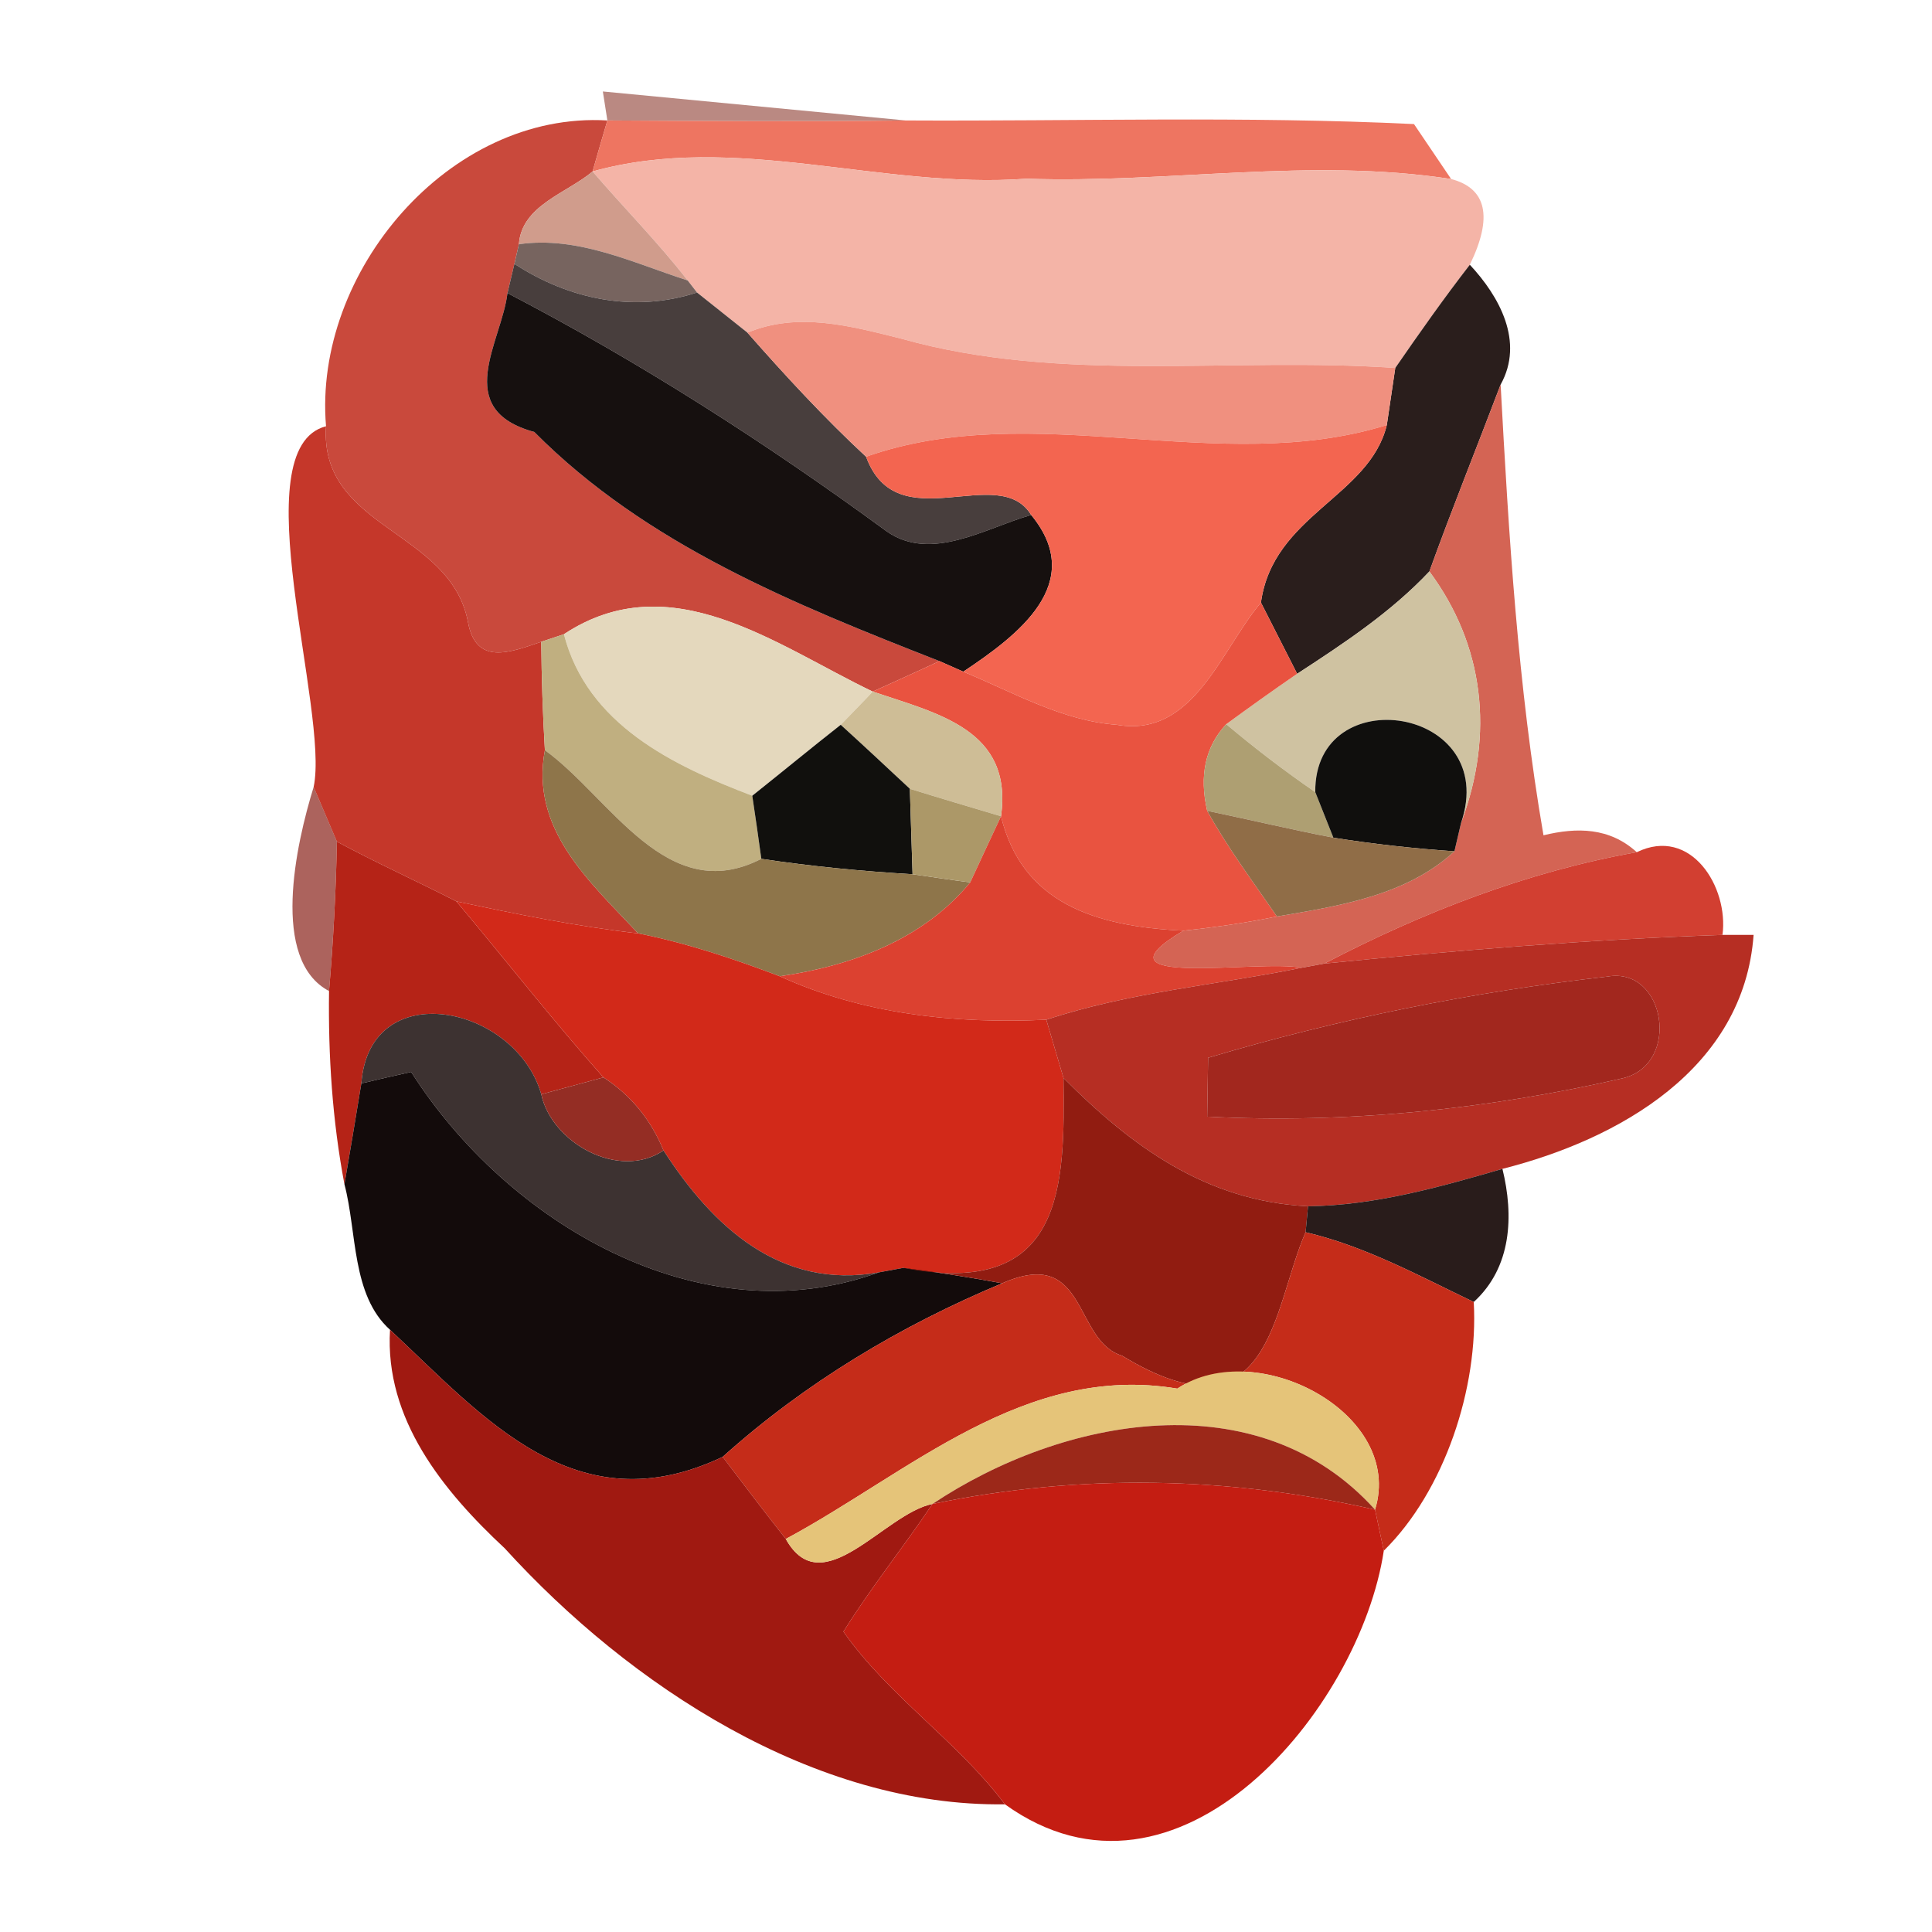 <?xml version="1.0" encoding="UTF-8" ?>
<!DOCTYPE svg PUBLIC "-//W3C//DTD SVG 1.1//EN" "http://www.w3.org/Graphics/SVG/1.1/DTD/svg11.dtd">
<svg width="64pt" height="64pt" viewBox="0 0 64 64" version="1.1" xmlns="http://www.w3.org/2000/svg">
<g id="#8d3b309a">
<path fill="#8d3b30" opacity="0.60" d=" M 19.97 3.03 C 22.47 3.27 27.49 3.75 30.00 3.99 C 26.70 4.03 23.41 4.01 20.12 3.99 L 19.97 3.03 Z" />
</g>
<g id="#c84638fa">
<path fill="#c84638" opacity="0.98" d=" M 10.80 14.12 C 10.37 9.02 14.88 3.68 20.12 3.99 C 19.99 4.42 19.75 5.26 19.63 5.68 C 18.78 6.40 17.28 6.80 17.19 8.09 L 17.04 8.74 L 16.81 9.71 C 16.62 11.32 14.95 13.56 17.70 14.31 C 21.40 18.04 26.32 20.02 31.12 21.90 C 30.57 22.16 29.46 22.66 28.91 22.91 C 25.72 21.38 22.22 18.67 18.68 21.01 L 17.93 21.26 C 16.90 21.61 15.76 22.07 15.50 20.59 C 14.90 17.54 10.58 17.52 10.80 14.12 Z" />
</g>
<g id="#ee715df8">
<path fill="#ee715d" opacity="0.97" d=" M 20.12 3.99 C 23.41 4.01 26.70 4.03 30.00 3.99 C 35.61 4.02 41.23 3.84 46.84 4.11 C 47.15 4.56 47.76 5.48 48.07 5.93 C 43.40 5.21 38.69 6.08 34.00 5.92 C 29.21 6.28 24.35 4.36 19.63 5.68 C 19.75 5.26 19.99 4.42 20.12 3.99 Z" />
</g>
<g id="#f4b4a7fe">
<path fill="#f4b4a7" opacity="1.00" d=" M 19.63 5.68 C 24.35 4.36 29.21 6.28 34.00 5.92 C 38.69 6.08 43.40 5.21 48.07 5.93 C 49.25 6.24 49.46 7.19 48.69 8.77 C 47.83 9.88 47.02 11.03 46.22 12.19 C 40.78 11.81 35.18 12.72 29.86 11.22 C 28.18 10.80 26.44 10.32 24.76 11.02 C 24.34 10.69 23.51 10.02 23.09 9.69 L 22.78 9.29 C 21.80 8.03 20.67 6.89 19.63 5.68 Z" />
</g>
<g id="#d09c8cff">
<path fill="#d09c8c" opacity="1.00" d=" M 17.19 8.09 C 17.28 6.80 18.78 6.40 19.63 5.68 C 20.67 6.89 21.80 8.03 22.78 9.29 C 20.97 8.71 19.15 7.81 17.19 8.09 Z" />
</g>
<g id="#77645fff">
<path fill="#77645f" opacity="1.00" d=" M 17.19 8.09 C 19.15 7.81 20.97 8.71 22.78 9.29 L 23.09 9.69 C 21.00 10.37 18.85 9.92 17.04 8.74 L 17.19 8.09 Z" />
</g>
<g id="#483e3dff">
<path fill="#483e3d" opacity="1.00" d=" M 17.04 8.74 C 18.85 9.92 21.00 10.37 23.09 9.69 C 23.51 10.02 24.34 10.69 24.76 11.02 C 26.01 12.44 27.30 13.84 28.69 15.13 C 29.72 17.93 33.08 15.29 34.16 17.06 C 32.66 17.48 30.85 18.64 29.37 17.60 C 25.37 14.67 21.21 12.00 16.81 9.71 L 17.04 8.74 Z" />
</g>
<g id="#261a18fa">
<path fill="#261a18" opacity="0.98" d=" M 46.22 12.19 C 47.02 11.03 47.83 9.88 48.69 8.77 C 49.67 9.82 50.50 11.32 49.71 12.74 C 48.93 14.80 48.10 16.85 47.35 18.93 C 46.08 20.28 44.52 21.31 42.97 22.32 C 42.67 21.73 42.07 20.55 41.77 19.96 C 42.17 17.06 45.36 16.46 45.94 14.08 C 46.01 13.61 46.15 12.66 46.22 12.19 Z" />
</g>
<g id="#16100fff">
<path fill="#16100f" opacity="1.00" d=" M 16.81 9.71 C 21.21 12.00 25.37 14.67 29.37 17.60 C 30.85 18.64 32.66 17.48 34.16 17.06 C 36.02 19.32 33.71 21.05 31.91 22.25 L 31.12 21.90 C 26.32 20.02 21.40 18.04 17.70 14.31 C 14.95 13.56 16.62 11.32 16.81 9.71 Z" />
</g>
<g id="#f0907fff">
<path fill="#f0907f" opacity="1.00" d=" M 24.76 11.02 C 26.44 10.32 28.18 10.80 29.86 11.22 C 35.18 12.72 40.78 11.81 46.22 12.19 C 46.15 12.66 46.01 13.61 45.94 14.08 C 40.38 15.81 34.24 13.17 28.69 15.13 C 27.30 13.84 26.01 12.44 24.76 11.02 Z" />
</g>
<g id="#d25d4cf2">
<path fill="#d25d4c" opacity="0.95" d=" M 47.35 18.93 C 48.10 16.85 48.93 14.80 49.71 12.74 C 49.98 17.73 50.28 22.74 51.13 27.67 C 52.24 27.40 53.32 27.41 54.22 28.23 C 50.57 28.88 47.13 30.22 43.87 31.92 L 43.11 32.06 C 41.75 31.77 35.92 32.78 39.20 30.83 C 40.24 30.72 41.28 30.57 42.30 30.36 C 44.36 30.01 46.59 29.67 48.18 28.20 L 48.40 27.26 C 49.51 24.30 49.16 21.37 47.35 18.93 Z" />
</g>
<g id="#c5372afb">
<path fill="#c5372a" opacity="1.00" d=" M 10.39 26.07 C 10.92 23.55 7.99 14.84 10.80 14.12 C 10.58 17.52 14.90 17.54 15.50 20.59 C 15.76 22.07 16.90 21.61 17.93 21.26 C 17.94 22.46 17.98 23.66 18.05 24.85 C 17.56 27.48 19.53 29.20 21.14 30.92 C 19.11 30.69 17.11 30.28 15.12 29.86 C 13.81 29.19 12.46 28.58 11.16 27.88 C 10.97 27.43 10.58 26.52 10.39 26.07 Z" />
</g>
<g id="#f36550ff">
<path fill="#f36550" opacity="1.00" d=" M 28.69 15.13 C 34.24 13.17 40.38 15.81 45.94 14.08 C 45.36 16.46 42.17 17.06 41.77 19.96 C 40.44 21.53 39.54 24.45 37.00 24.01 C 35.19 23.88 33.56 22.93 31.91 22.25 C 33.71 21.05 36.02 19.32 34.16 17.06 C 33.08 15.29 29.72 17.93 28.69 15.13 Z" />
</g>
<g id="#cfc2a1ff">
<path fill="#cfc2a1" opacity="1.00" d=" M 47.35 18.93 C 49.16 21.37 49.51 24.30 48.40 27.26 C 49.71 23.40 43.53 22.48 43.57 26.24 C 42.55 25.54 41.57 24.79 40.62 23.99 C 41.40 23.42 42.18 22.86 42.97 22.32 C 44.52 21.31 46.08 20.28 47.35 18.93 Z" />
</g>
<g id="#e4d8bdff">
<path fill="#e4d8bd" opacity="1.00" d=" M 18.68 21.01 C 22.22 18.67 25.72 21.38 28.91 22.91 C 28.65 23.19 28.11 23.74 27.85 24.01 C 26.87 24.78 25.90 25.58 24.92 26.36 C 22.29 25.36 19.45 24.00 18.68 21.01 Z" />
</g>
<g id="#e95340ff">
<path fill="#e95340" opacity="1.00" d=" M 37.00 24.01 C 39.54 24.45 40.44 21.53 41.77 19.96 C 42.07 20.55 42.67 21.73 42.97 22.32 C 42.18 22.86 41.40 23.42 40.62 23.99 C 39.93 24.73 39.72 25.69 39.99 26.86 C 40.67 28.09 41.51 29.21 42.30 30.36 C 41.28 30.57 40.24 30.72 39.20 30.83 C 36.28 30.69 33.86 29.92 33.16 27.04 C 33.56 24.17 31.07 23.64 28.91 22.91 C 29.46 22.66 30.57 22.16 31.12 21.90 L 31.91 22.25 C 33.56 22.93 35.19 23.88 37.00 24.01 Z" />
</g>
<g id="#c0af80ff">
<path fill="#c0af80" opacity="1.00" d=" M 17.93 21.26 L 18.68 21.01 C 19.45 24.00 22.29 25.36 24.92 26.36 C 25.00 26.88 25.15 27.93 25.22 28.45 C 22.09 30.06 20.23 26.43 18.05 24.85 C 17.98 23.66 17.94 22.46 17.93 21.26 Z" />
</g>
<g id="#cebd96ff">
<path fill="#cebd96" opacity="1.00" d=" M 28.91 22.91 C 31.07 23.64 33.56 24.17 33.16 27.04 C 32.15 26.74 31.14 26.44 30.14 26.13 C 29.38 25.42 28.62 24.71 27.85 24.01 C 28.11 23.74 28.65 23.19 28.91 22.91 Z" />
</g>
<g id="#11100dff">
<path fill="#11100d" opacity="1.00" d=" M 24.92 26.36 C 25.90 25.58 26.87 24.78 27.85 24.01 C 28.62 24.71 29.38 25.42 30.14 26.13 C 30.16 26.84 30.21 28.26 30.23 28.96 C 28.55 28.86 26.88 28.70 25.22 28.45 C 25.15 27.93 25.00 26.88 24.92 26.36 Z" />
</g>
<g id="#ae9f72ff">
<path fill="#ae9f72" opacity="1.00" d=" M 39.99 26.86 C 39.72 25.69 39.93 24.73 40.62 23.99 C 41.57 24.79 42.55 25.54 43.57 26.24 C 43.72 26.62 44.02 27.37 44.17 27.75 C 42.77 27.48 41.39 27.15 39.99 26.86 Z" />
</g>
<g id="#100f0dff">
<path fill="#100f0d" opacity="1.00" d=" M 43.57 26.24 C 43.53 22.48 49.71 23.40 48.40 27.26 L 48.18 28.20 C 46.84 28.11 45.50 27.96 44.17 27.75 C 44.02 27.37 43.72 26.62 43.57 26.24 Z" />
</g>
<g id="#8e754aff">
<path fill="#8e754a" opacity="1.00" d=" M 18.05 24.85 C 20.23 26.43 22.09 30.06 25.22 28.45 C 26.88 28.70 28.55 28.86 30.23 28.96 C 30.71 29.03 31.66 29.17 32.14 29.23 C 30.58 31.13 28.20 32.00 25.83 32.34 C 24.30 31.76 22.75 31.24 21.14 30.92 C 19.53 29.20 17.56 27.48 18.05 24.85 Z" />
</g>
<g id="#83170eac">
<path fill="#83170e" opacity="0.67" d=" M 10.39 26.07 C 10.58 26.52 10.97 27.43 11.16 27.88 C 11.13 29.53 11.04 31.18 10.90 32.83 C 8.95 31.80 9.80 27.98 10.39 26.07 Z" />
</g>
<g id="#ac9868ff">
<path fill="#ac9868" opacity="1.00" d=" M 30.14 26.13 C 31.14 26.44 32.15 26.74 33.16 27.04 C 32.91 27.58 32.39 28.68 32.14 29.23 C 31.66 29.17 30.71 29.03 30.23 28.96 C 30.21 28.26 30.16 26.84 30.14 26.13 Z" />
</g>
<g id="#dc4130ff">
<path fill="#dc4130" opacity="1.00" d=" M 33.16 27.04 C 33.86 29.92 36.28 30.69 39.20 30.83 C 35.92 32.78 41.75 31.77 43.11 32.06 C 40.29 32.63 37.40 32.87 34.66 33.78 C 31.62 33.92 28.61 33.60 25.83 32.34 C 28.20 32.00 30.58 31.13 32.14 29.23 C 32.39 28.68 32.91 27.58 33.16 27.04 Z" />
</g>
<g id="#906d47ff">
<path fill="#906d47" opacity="1.00" d=" M 39.99 26.86 C 41.39 27.15 42.77 27.48 44.17 27.75 C 45.50 27.96 46.84 28.11 48.18 28.20 C 46.59 29.67 44.36 30.01 42.30 30.36 C 41.51 29.21 40.67 28.09 39.99 26.86 Z" />
</g>
<g id="#b52317fb">
<path fill="#b52317" opacity="1.00" d=" M 11.16 27.88 C 12.46 28.58 13.81 29.19 15.12 29.86 C 16.75 31.80 18.31 33.80 19.99 35.69 C 19.48 35.83 18.45 36.11 17.93 36.25 C 17.08 33.29 12.24 32.29 11.97 35.89 C 11.79 37.00 11.60 38.12 11.41 39.23 C 11.01 37.12 10.87 34.97 10.90 32.83 C 11.04 31.18 11.13 29.53 11.16 27.88 Z" />
</g>
<g id="#d13b2df9">
<path fill="#d13b2d" opacity="0.98" d=" M 54.22 28.23 C 56.01 27.36 57.27 29.38 57.06 30.97 C 52.65 31.12 48.25 31.48 43.87 31.92 C 47.13 30.22 50.57 28.88 54.22 28.23 Z" />
</g>
<g id="#d22919ff">
<path fill="#d22919" opacity="1.00" d=" M 15.12 29.86 C 17.11 30.28 19.11 30.69 21.14 30.92 C 22.75 31.24 24.30 31.76 25.83 32.34 C 28.61 33.60 31.62 33.92 34.66 33.78 C 34.80 34.26 35.09 35.23 35.23 35.71 C 35.27 39.25 35.29 43.04 29.92 42.00 L 29.11 42.15 C 25.86 42.73 23.61 40.64 21.98 38.11 C 21.56 37.09 20.90 36.28 19.99 35.69 C 18.31 33.80 16.75 31.80 15.12 29.86 Z" />
</g>
<g id="#b62e23fb">
<path fill="#b62e23" opacity="1.00" d=" M 43.87 31.92 C 48.25 31.48 52.65 31.12 57.06 30.97 L 58.09 30.97 C 57.77 35.40 53.64 37.74 49.77 38.72 C 47.67 39.33 45.54 39.93 43.33 39.96 C 39.94 39.79 37.47 37.96 35.23 35.71 C 35.09 35.23 34.80 34.26 34.66 33.78 C 37.40 32.87 40.29 32.63 43.11 32.06 L 43.87 31.92 M 53.25 32.35 C 48.76 32.86 44.35 33.75 40.02 35.04 C 40.01 35.53 40.00 36.51 39.99 36.99 C 44.61 37.23 49.25 36.75 53.75 35.72 C 55.70 35.26 55.17 32.01 53.25 32.35 Z" />
</g>
<g id="#a2271eff">
<path fill="#a2271e" opacity="1.00" d=" M 53.25 32.35 C 55.17 32.01 55.70 35.26 53.75 35.72 C 49.25 36.75 44.61 37.23 39.99 36.99 C 40.00 36.51 40.01 35.53 40.02 35.04 C 44.35 33.75 48.76 32.86 53.25 32.35 Z" />
</g>
<g id="#3d3231ff">
<path fill="#3d3231" opacity="1.00" d=" M 11.97 35.89 C 12.24 32.29 17.08 33.29 17.93 36.25 C 18.27 37.85 20.50 39.11 21.98 38.11 C 23.61 40.64 25.86 42.73 29.11 42.15 C 23.18 44.30 16.80 40.51 13.62 35.51 C 13.21 35.60 12.38 35.79 11.97 35.89 Z" />
</g>
<g id="#130b0bfc">
<path fill="#130b0b" opacity="1.00" d=" M 11.97 35.89 C 12.38 35.79 13.21 35.60 13.62 35.51 C 16.80 40.51 23.18 44.30 29.11 42.15 L 29.92 42.00 C 31.02 42.14 32.11 42.31 33.20 42.51 C 29.82 43.92 26.67 45.81 23.94 48.26 C 19.08 50.57 16.03 46.96 12.92 44.05 C 11.64 42.90 11.83 40.82 11.41 39.23 C 11.60 38.12 11.79 37.00 11.97 35.89 Z" />
</g>
<g id="#942d24ff">
<path fill="#942d24" opacity="1.00" d=" M 17.93 36.25 C 18.45 36.11 19.48 35.83 19.99 35.69 C 20.90 36.28 21.56 37.09 21.98 38.11 C 20.50 39.11 18.27 37.85 17.93 36.25 Z" />
</g>
<g id="#911c11ff">
<path fill="#911c11" opacity="1.00" d=" M 35.23 35.71 C 37.47 37.96 39.94 39.79 43.33 39.96 L 43.25 40.82 C 42.15 43.31 42.12 47.92 37.17 44.91 C 35.54 44.41 36.04 41.26 33.20 42.51 C 32.11 42.31 31.02 42.14 29.92 42.00 C 35.29 43.04 35.27 39.25 35.23 35.71 Z" />
</g>
<g id="#211312f6">
<path fill="#211312" opacity="0.96" d=" M 43.33 39.96 C 45.54 39.93 47.67 39.33 49.77 38.72 C 50.15 40.27 50.08 41.98 48.82 43.13 C 47.00 42.26 45.22 41.28 43.25 40.82 L 43.33 39.96 Z" />
</g>
<g id="#c52c19fc">
<path fill="#c52c19" opacity="1.00" d=" M 43.25 40.82 C 45.22 41.28 47.00 42.26 48.82 43.13 C 48.98 45.98 47.85 49.39 45.84 51.37 C 45.77 51.03 45.62 50.35 45.55 50.01 C 46.53 46.82 41.63 44.25 39.00 46.00 C 33.94 45.15 30.11 48.79 26.03 50.98 C 25.32 50.08 24.63 49.17 23.94 48.26 C 26.67 45.81 29.82 43.92 33.20 42.51 C 36.04 41.26 35.54 44.41 37.17 44.91 C 42.12 47.92 42.15 43.31 43.25 40.82 Z" />
</g>
<g id="#9e130bf7">
<path fill="#9e130b" opacity="0.97" d=" M 12.92 44.05 C 16.03 46.96 19.08 50.57 23.94 48.26 C 24.63 49.17 25.32 50.08 26.03 50.98 C 27.24 53.15 29.29 50.14 30.89 49.82 C 29.93 51.25 28.85 52.59 27.94 54.05 C 29.44 56.19 31.71 57.67 33.29 59.77 C 26.98 59.86 20.86 55.84 16.72 51.29 C 14.68 49.39 12.74 47.01 12.92 44.05 Z" />
</g>
<g id="#e5c479ff">
<path fill="#e5c479" opacity="1.00" d=" M 26.03 50.98 C 30.11 48.79 33.94 45.15 39.00 46.00 C 41.63 44.25 46.53 46.82 45.55 50.01 C 41.68 45.71 35.21 46.94 30.89 49.82 C 29.29 50.14 27.24 53.15 26.03 50.98 Z" />
</g>
<g id="#9c2819ff">
<path fill="#9c2819" opacity="1.00" d=" M 30.89 49.82 C 35.21 46.94 41.68 45.71 45.55 50.01 C 40.70 48.90 35.75 48.81 30.89 49.82 Z" />
</g>
<g id="#c3190efa">
<path fill="#c3190e" opacity="0.98" d=" M 30.89 49.82 C 35.75 48.81 40.70 48.90 45.55 50.01 C 45.62 50.35 45.77 51.03 45.84 51.37 C 45.05 56.62 39.02 63.89 33.29 59.77 C 31.71 57.67 29.44 56.19 27.94 54.05 C 28.85 52.59 29.93 51.25 30.89 49.82 Z" />
</g>
</svg>
